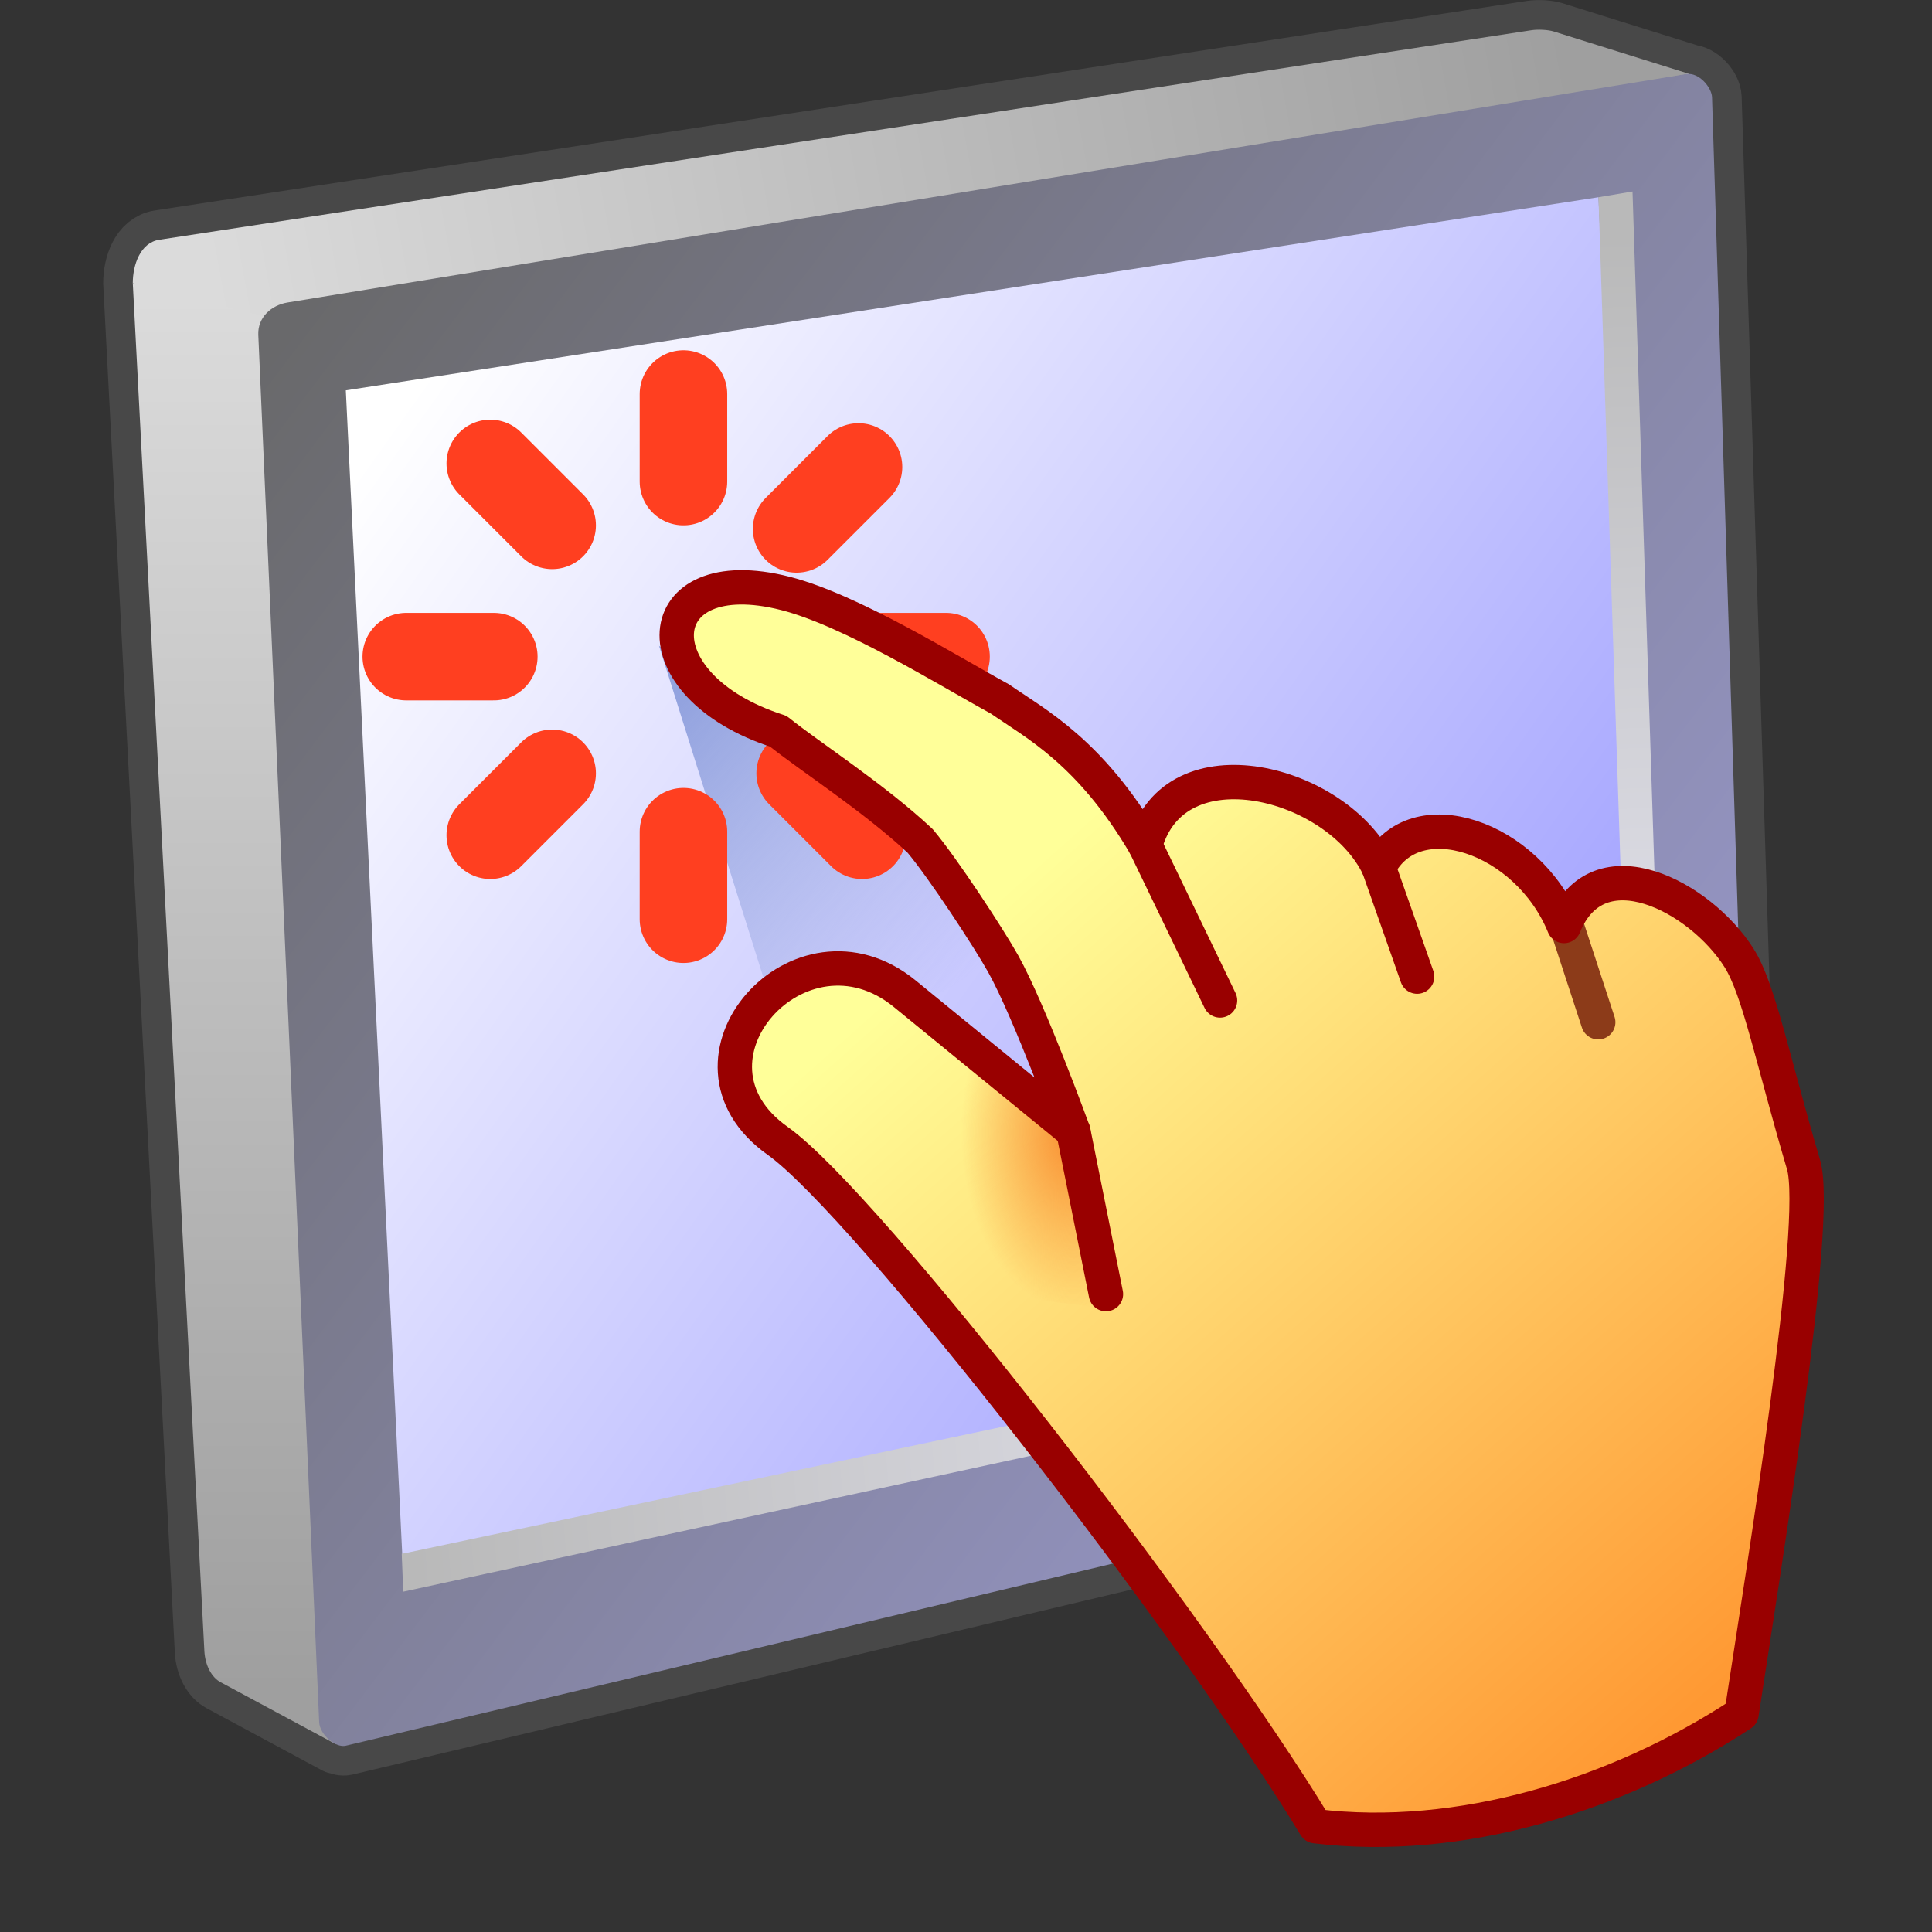 <?xml version="1.0" encoding="UTF-8" standalone="no"?>
<svg
   width="48"
   height="48"
   viewBox="0 0 48 48"
   version="1.1"
   id="svg8"
   inkscape:version="1.3.2 (1:1.3.2+202311252150+091e20ef0f)"
   sodipodi:docname="touchpad.svg"
   inkscape:export-filename="input-touchpad.png"
   inkscape:export-xdpi="96"
   inkscape:export-ydpi="96"
   xmlns:inkscape="http://www.inkscape.org/namespaces/inkscape"
   xmlns:sodipodi="http://sodipodi.sourceforge.net/DTD/sodipodi-0.dtd"
   xmlns:xlink="http://www.w3.org/1999/xlink"
   xmlns="http://www.w3.org/2000/svg"
   xmlns:svg="http://www.w3.org/2000/svg"
   xmlns:rdf="http://www.w3.org/1999/02/22-rdf-syntax-ns#"
   xmlns:cc="http://creativecommons.org/ns#"
   xmlns:dc="http://purl.org/dc/elements/1.1/">
  <rect x="0" y="0" width="48" height="48" fill="#333333" stroke="none"/>
  <defs
     id="defs2">
    <linearGradient
       inkscape:collect="always"
       id="linearGradient3157">
      <stop
         style="stop-color:#f98d30;stop-opacity:1;"
         offset="0"
         id="stop3153" />
      <stop
         style="stop-color:#f98d30;stop-opacity:0;"
         offset="1"
         id="stop3155" />
    </linearGradient>
    <linearGradient
       id="linearGradient21039"
       inkscape:collect="always">
      <stop
         id="stop21035"
         offset="0"
         style="stop-color:#ff9933;stop-opacity:1" />
      <stop
         id="stop21041"
         offset="0.729"
         style="stop-color:#ffff99;stop-opacity:1" />
      <stop
         id="stop21037"
         offset="1"
         style="stop-color:#ffff99;stop-opacity:1" />
    </linearGradient>
    <linearGradient
       inkscape:collect="always"
       id="linearGradient142823">
      <stop
         style="stop-color:#9f9f9f;stop-opacity:1"
         offset="0"
         id="stop142819" />
      <stop
         style="stop-color:#dbdbdb;stop-opacity:1"
         offset="1"
         id="stop142821" />
    </linearGradient>
    <linearGradient
       inkscape:collect="always"
       id="linearGradient136502">
      <stop
         style="stop-color:#eeeefb;stop-opacity:1"
         offset="0"
         id="stop136498" />
      <stop
         style="stop-color:#b9b9b9;stop-opacity:1"
         offset="1"
         id="stop136500" />
    </linearGradient>
    <linearGradient
       inkscape:collect="always"
       id="linearGradient97900">
      <stop
         style="stop-color:#ffffff;stop-opacity:1"
         offset="0"
         id="stop97896" />
      <stop
         style="stop-color:#9999ff;stop-opacity:1"
         offset="1"
         id="stop97898" />
    </linearGradient>
    <linearGradient
       inkscape:collect="always"
       id="linearGradient84705">
      <stop
         style="stop-color:#69696b;stop-opacity:1"
         offset="0"
         id="stop84701" />
      <stop
         style="stop-color:#9999cc;stop-opacity:1"
         offset="1"
         id="stop84703" />
    </linearGradient>
    <linearGradient
       inkscape:collect="always"
       xlink:href="#linearGradient84705"
       id="linearGradient84707"
       x1="-72.399"
       y1="8.647"
       x2="-39.429"
       y2="33.621"
       gradientUnits="userSpaceOnUse"
       gradientTransform="translate(42)" />
    <linearGradient
       inkscape:collect="always"
       xlink:href="#linearGradient97900"
       id="linearGradient97902"
       x1="-70.428"
       y1="12.049"
       x2="-41.404"
       y2="32.718"
       gradientUnits="userSpaceOnUse"
       gradientTransform="translate(42,-0.5)" />
    <linearGradient
       inkscape:collect="always"
       xlink:href="#linearGradient136502"
       id="linearGradient112534"
       x1="-9.447"
       y1="33.594"
       x2="-10.24"
       y2="8.216"
       gradientUnits="userSpaceOnUse"
       gradientTransform="translate(11.267,-1.392)" />
    <linearGradient
       inkscape:collect="always"
       xlink:href="#linearGradient136502"
       id="linearGradient126618"
       x1="1.448"
       y1="32.063"
       x2="-28.003"
       y2="34.5"
       gradientUnits="userSpaceOnUse" />
    <linearGradient
       inkscape:collect="always"
       xlink:href="#linearGradient142823"
       id="linearGradient142825"
       x1="-31.813"
       y1="41.5"
       x2="-31.819"
       y2="8.281"
       gradientUnits="userSpaceOnUse" />
    <linearGradient
       inkscape:collect="always"
       xlink:href="#linearGradient142823"
       id="linearGradient157680"
       x1="-0.23"
       y1="2.004"
       x2="-32.551"
       y2="7.941"
       gradientUnits="userSpaceOnUse" />
    <linearGradient
       inkscape:collect="always"
       xlink:href="#linearGradient21039"
       id="linearGradient8391-3"
       gradientUnits="userSpaceOnUse"
       gradientTransform="matrix(3.333,-0.971,0.971,3.333,114.198,-26.253)"
       x1="11.179"
       y1="79.916"
       x2="-13.376"
       y2="28.392" />
    <linearGradient
       inkscape:collect="always"
       xlink:href="#linearGradient184664"
       id="linearGradient184666"
       x1="-20.481"
       y1="22.322"
       x2="-13.444"
       y2="29.137"
       gradientUnits="userSpaceOnUse"
       gradientTransform="matrix(1.007,0,0,1.007,50.211,-5.093)" />
    <linearGradient
       inkscape:collect="always"
       id="linearGradient184664">
      <stop
         style="stop-color:#93a3df;stop-opacity:1"
         offset="0"
         id="stop184660" />
      <stop
         style="stop-color:#93a3df;stop-opacity:0"
         offset="1"
         id="stop184662" />
    </linearGradient>
    <radialGradient
       inkscape:collect="always"
       xlink:href="#linearGradient3157"
       id="radialGradient4663"
       cx="143.581"
       cy="154.599"
       fx="143.581"
       fy="154.599"
       r="12"
       gradientTransform="matrix(1.264,0,0,2.002,-37.888,-156.674)"
       gradientUnits="userSpaceOnUse" />
  </defs>
  <sodipodi:namedview
     inkscape:guide-bbox="true"
     id="base"
     pagecolor="#ffffff"
     bordercolor="#666666"
     borderopacity="1.0"
     inkscape:pageopacity="0.0"
     inkscape:pageshadow="2"
     inkscape:zoom="15.450437"
     inkscape:cx="3.7215775"
     inkscape:cy="15.662987"
     inkscape:document-units="px"
     inkscape:current-layer="layer1"
     inkscape:document-rotation="0"
     showgrid="false"
     units="px"
     inkscape:window-width="3840"
     inkscape:window-height="2057"
     inkscape:window-x="0"
     inkscape:window-y="0"
     inkscape:window-maximized="1"
     inkscape:snap-bbox="true"
     inkscape:bbox-nodes="true"
     fit-margin-top="0"
     fit-margin-left="0"
     fit-margin-right="0"
     fit-margin-bottom="0"
     inkscape:bbox-paths="false"
     inkscape:snap-global="false"
     showguides="false"
     inkscape:pagecheckerboard="0"
     inkscape:snap-grids="true"
     inkscape:object-paths="true"
     inkscape:snap-smooth-nodes="false"
     inkscape:showpageshadow="2"
     inkscape:deskcolor="#d1d1d1">
    <inkscape:grid
       type="xygrid"
       id="grid1504"
       originx="0"
       originy="0"
       spacingy="1"
       spacingx="1"
       units="px"
       visible="false" />
    <inkscape:grid
       type="xygrid"
       id="grid1507"
       spacingx="0.5"
       spacingy="0.5"
       originx="0"
       originy="0"
       units="px"
       visible="false" />
  </sodipodi:namedview>
  <g
     inkscape:label="Layer 1"
     inkscape:groupmode="layer"
     id="layer1"
     transform="translate(-12.568)">
    <g
       id="g22573"
       transform="matrix(0.184,0,0,0.184,13.587,0.77)">
      <path
         id="path22184"
         style="fill:#212121;fill-opacity:1;stroke:#484848;stroke-width:8;stroke-linecap:round;stroke-linejoin:round;stroke-miterlimit:4;stroke-dasharray:none;stroke-opacity:1"
         d="m 202.825,-0.157 c -0.546,-0.032 -1.122,-0.02 -1.595,0.052 L 15.98,28.186 c -2.596,0.396 -3.585,3.448 -3.585,5.856 l 9.668,184.698 c 0.106,2.023 1.053,3.602 2.17,4.195 l 15.601,8.398 v -0.049 c 0.463,0.216 0.923,0.34 1.317,0.247 L 228.763,186.977 c 1.302,-0.309 2.403,-2.237 2.351,-3.89 L 225.63,8.948 c -0.039,-1.238 -1.568,-3.147 -3.191,-3.129 l 0.137,-0.024 -18.339,-5.733 c -0.351,-0.11 -0.866,-0.187 -1.412,-0.219 z" />
      <g
         id="g110535"
         transform="matrix(5.657,0,0,5.657,206.985,-10.823)">
        <path
           style="fill:url(#linearGradient142825);fill-opacity:1;stroke:none;stroke-width:1px;stroke-linecap:butt;stroke-linejoin:miter;stroke-opacity:1"
           d="M -34.399,7.931 -32.69,40.582 c 0.019,0.358 0.186,0.637 0.384,0.742 l 2.758,1.484 0.038,-34.224 z"
           id="path109011"
           sodipodi:nodetypes="cssccc" />
        <path
           style="fill:url(#linearGradient157680);fill-opacity:1;stroke:none;stroke-width:1px;stroke-linecap:butt;stroke-linejoin:miter;stroke-opacity:1"
           d="m 2.756,2.938 -33.889,5.826 -3.266,-0.833 c 0,-0.426 0.175,-0.965 0.634,-1.035 L -1.017,1.895 c 0.167,-0.026 0.408,-0.01 0.532,0.029 z"
           id="path108697"
           sodipodi:nodetypes="cccsssc" />
        <path
           style="fill:url(#linearGradient84707);fill-opacity:1;stroke:none;stroke-width:1px;stroke-linecap:butt;stroke-linejoin:miter;stroke-opacity:1"
           d="m -31.403,9.166 1.453,33.111 c 0.013,0.306 0.398,0.621 0.634,0.565 l 33.166,-7.876 c 0.23,-0.055 0.425,-0.395 0.416,-0.688 L 3.296,3.495 C 3.289,3.263 2.985,2.892 2.68,2.942 L -30.706,8.394 c -0.38,0.062 -0.715,0.352 -0.697,0.772 z"
           id="path84534"
           sodipodi:nodetypes="sssssssss" />
        <path
           style="fill:url(#linearGradient97902);fill-opacity:1;stroke:none;stroke-width:1px;stroke-linecap:butt;stroke-linejoin:miter;stroke-opacity:1"
           d="M -29.314,10.491 -27.956,38.502 1.819,32.336 0.585,5.881 Z"
           id="path97691"
           sodipodi:nodetypes="ccccc" />
        <path
           style="fill:url(#linearGradient126618);fill-opacity:1;stroke:none;stroke-width:1px;stroke-linecap:butt;stroke-linejoin:miter;stroke-opacity:1"
           d="m -27.979,38.262 29.785,-6.301 0.459,0.659 -30.209,6.545 z"
           id="path107958"
           sodipodi:nodetypes="ccccc" />
        <path
           style="fill:url(#linearGradient112534);fill-opacity:1;stroke:none;stroke-width:1px;stroke-linecap:butt;stroke-linejoin:miter;stroke-opacity:1"
           d="M 0.585,5.881 1.448,32.063 2.265,32.62 1.398,5.744 Z"
           id="path107762"
           sodipodi:nodetypes="ccccc" />
      </g>
    </g>
    <path
       style="fill:url(#linearGradient184666);fill-opacity:1;stroke:none;stroke-width:1.007px;stroke-linecap:butt;stroke-linejoin:miter;stroke-opacity:1"
       d="m 28.94,16.043 3.092,9.824 c 2.779,-0.079 5.681,-2.15 5.863,-2.917 z"
       id="path184421"
       sodipodi:nodetypes="cccc" />
    <g
       id="g20236-2"
       transform="matrix(0.136,0,0,0.136,16.262,3.644)">
      <path
         style="fill:none;fill-opacity:1;stroke:#ff3f20;stroke-width:15.99;stroke-linecap:round;stroke-linejoin:miter;stroke-miterlimit:4;stroke-dasharray:none;stroke-opacity:1"
         d="M 97.692,61.181 V 45.191"
         id="path1326-8"
         sodipodi:nodetypes="cc" />
      <path
         sodipodi:nodetypes="cc"
         id="path1326-2-97"
         d="M 118.366,69.823 129.672,58.516"
         style="fill:none;fill-opacity:1;stroke:#ff3f20;stroke-width:15.99;stroke-linecap:round;stroke-linejoin:miter;stroke-miterlimit:4;stroke-dasharray:none;stroke-opacity:1" />
      <path
         style="fill:none;fill-opacity:1;stroke:#ff3f20;stroke-width:15.99;stroke-linecap:round;stroke-linejoin:miter;stroke-miterlimit:4;stroke-dasharray:none;stroke-opacity:1"
         d="m 129.672,93.161 h 15.99"
         id="path1326-2-0-3"
         sodipodi:nodetypes="cc" />
      <path
         sodipodi:nodetypes="cc"
         id="path1326-23-6"
         d="m 97.692,125.141 v 15.99"
         style="fill:none;fill-opacity:1;stroke:#ff3f20;stroke-width:15.99;stroke-linecap:round;stroke-linejoin:miter;stroke-miterlimit:4;stroke-dasharray:none;stroke-opacity:1" />
      <path
         style="fill:none;fill-opacity:1;stroke:#ff3f20;stroke-width:15.99;stroke-linecap:round;stroke-linejoin:miter;stroke-miterlimit:4;stroke-dasharray:none;stroke-opacity:1"
         d="M 73.707,114.481 62.401,125.788"
         id="path1326-2-7-1"
         sodipodi:nodetypes="cc" />
      <path
         sodipodi:nodetypes="cc"
         id="path1326-2-0-5-2"
         d="M 63.047,93.161 H 47.057"
         style="fill:none;fill-opacity:1;stroke:#ff3f20;stroke-width:15.99;stroke-linecap:round;stroke-linejoin:miter;stroke-miterlimit:4;stroke-dasharray:none;stroke-opacity:1" />
      <path
         style="fill:none;fill-opacity:1;stroke:#ff3f20;stroke-width:15.99;stroke-linecap:round;stroke-linejoin:miter;stroke-miterlimit:4;stroke-dasharray:none;stroke-opacity:1"
         d="M 73.707,69.176 62.401,57.87"
         id="path1326-2-9-9"
         sodipodi:nodetypes="cc" />
      <path
         sodipodi:nodetypes="cc"
         id="path1326-2-9-2-3"
         d="m 119.012,114.481 11.307,11.307"
         style="fill:none;fill-opacity:1;stroke:#ff3f20;stroke-width:15.99;stroke-linecap:round;stroke-linejoin:miter;stroke-miterlimit:4;stroke-dasharray:none;stroke-opacity:1" />
    </g>
    <g
       id="g4825"
       style="stroke-width:5;stroke-miterlimit:4;stroke-dasharray:none"
       transform="matrix(0.184,0,0,0.184,12.817,-3.4504744e-8)">
      <path
         style="fill:url(#linearGradient8391-3);fill-opacity:1;stroke:none;stroke-width:5;stroke-linecap:round;stroke-linejoin:round;stroke-miterlimit:4;stroke-dasharray:none;stroke-opacity:1"
         d="m 98.635,96.238 c 4.693,1.227 14.953,10.418 20.798,13.667 3.324,3.079 9.112,10.05 11.043,13.508 3.541,6.341 13.104,29.367 13.104,29.367 l -22.761,-18.596 c -14.145,-11.557 -32.46,9.004 -17.174,19.854 12.015,8.528 56.232,65.554 72.604,92.545 19.403,2.368 40.764,-4.112 57.548,-15.154 -0.7,-20.13 10.647,-65.437 8.878,-73.252 -3.439,-15.193 -0.957,-15.066 -7.178,-27.369 -4.422,-8.745 -17.356,-16.902 -25.221,-5.52 -5.579,-8.835 -20.698,-17.545 -25.472,-8.165 -5.98,-12.775 -27.042,-13.894 -31.533,-2.98 C 145.832,101.459 134.916,92.748 130.21,90.737 123.199,86.909 108.792,77.96 99.588,77.623 84.608,77.073 87.904,93.432 98.635,96.238 Z"
         id="path992-9-3"
         sodipodi:nodetypes="scscssccssccccss" />
      <path
         style="fill:url(#radialGradient4663);fill-opacity:1;stroke:none;stroke-width:5;stroke-linecap:butt;stroke-linejoin:miter;stroke-miterlimit:4;stroke-dasharray:none;stroke-opacity:1"
         d="m 124.336,138.712 0.991,35.152 23.008,2.856 -4.754,-23.941 z"
         id="path3066"
         sodipodi:nodetypes="ccccc" />
      <path
         style="fill:none;stroke:#990000;stroke-width:4.641;stroke-linecap:round;stroke-linejoin:miter;stroke-miterlimit:4;stroke-dasharray:none;stroke-opacity:1"
         d="m 143.581,152.78 4.396,21.96"
         id="path10971-5"
         sodipodi:nodetypes="cc" />
      <path
         style="fill:none;stroke:#990000;stroke-width:4.641;stroke-linecap:round;stroke-linejoin:round;stroke-miterlimit:4;stroke-dasharray:none;stroke-opacity:1"
         d="m 153.273,114.144 10.111,20.942"
         id="path11058-6"
         sodipodi:nodetypes="cc" />
      <path
         style="fill:none;stroke:#990000;stroke-width:4.641;stroke-linecap:round;stroke-linejoin:round;stroke-miterlimit:4;stroke-dasharray:none;stroke-opacity:1"
         d="m 184.806,117.124 5.19,14.743"
         id="path11060-2"
         sodipodi:nodetypes="cc" />
      <path
         style="fill:none;stroke:#8c3b19;stroke-width:4.641;stroke-linecap:round;stroke-linejoin:round;stroke-miterlimit:4;stroke-dasharray:none;stroke-opacity:1"
         d="m 210.278,125.289 4.17,12.737"
         id="path11062-9"
         sodipodi:nodetypes="cc" />
      <path
         style="fill:none;fill-opacity:1;stroke:#990000;stroke-width:4.641;stroke-linecap:round;stroke-linejoin:round;stroke-miterlimit:4;stroke-dasharray:none;stroke-opacity:1"
         d="m 103.736,98.738 c 4.234,3.401 12.885,8.949 19.161,14.816 3.113,3.708 9.287,13.148 11.218,16.606 3.541,6.341 9.466,22.619 9.466,22.619 l -22.761,-18.596 c -14.145,-11.557 -32.46,9.004 -17.174,19.854 12.015,8.528 56.232,65.554 72.604,92.545 19.403,2.368 40.764,-4.112 57.548,-15.154 2.988,-19.594 10.647,-66.482 8.376,-74.166 -4.223,-14.285 -6.008,-23.648 -8.71,-27.921 -5.238,-8.283 -19.051,-15.592 -23.637,-4.304 -4.927,-12.109 -20.249,-17.293 -25.023,-7.913 C 179.254,105.452 157.183,99.764 153.273,114.144 145.832,101.459 138.42,97.698 133.673,94.387 126.662,90.559 113.613,82.399 104.689,80.123 86.074,75.375 84.541,92.583 103.736,98.738 Z"
         id="path3621"
         sodipodi:nodetypes="ccscssccsscccccc" />
    </g>
  </g>
</svg>
